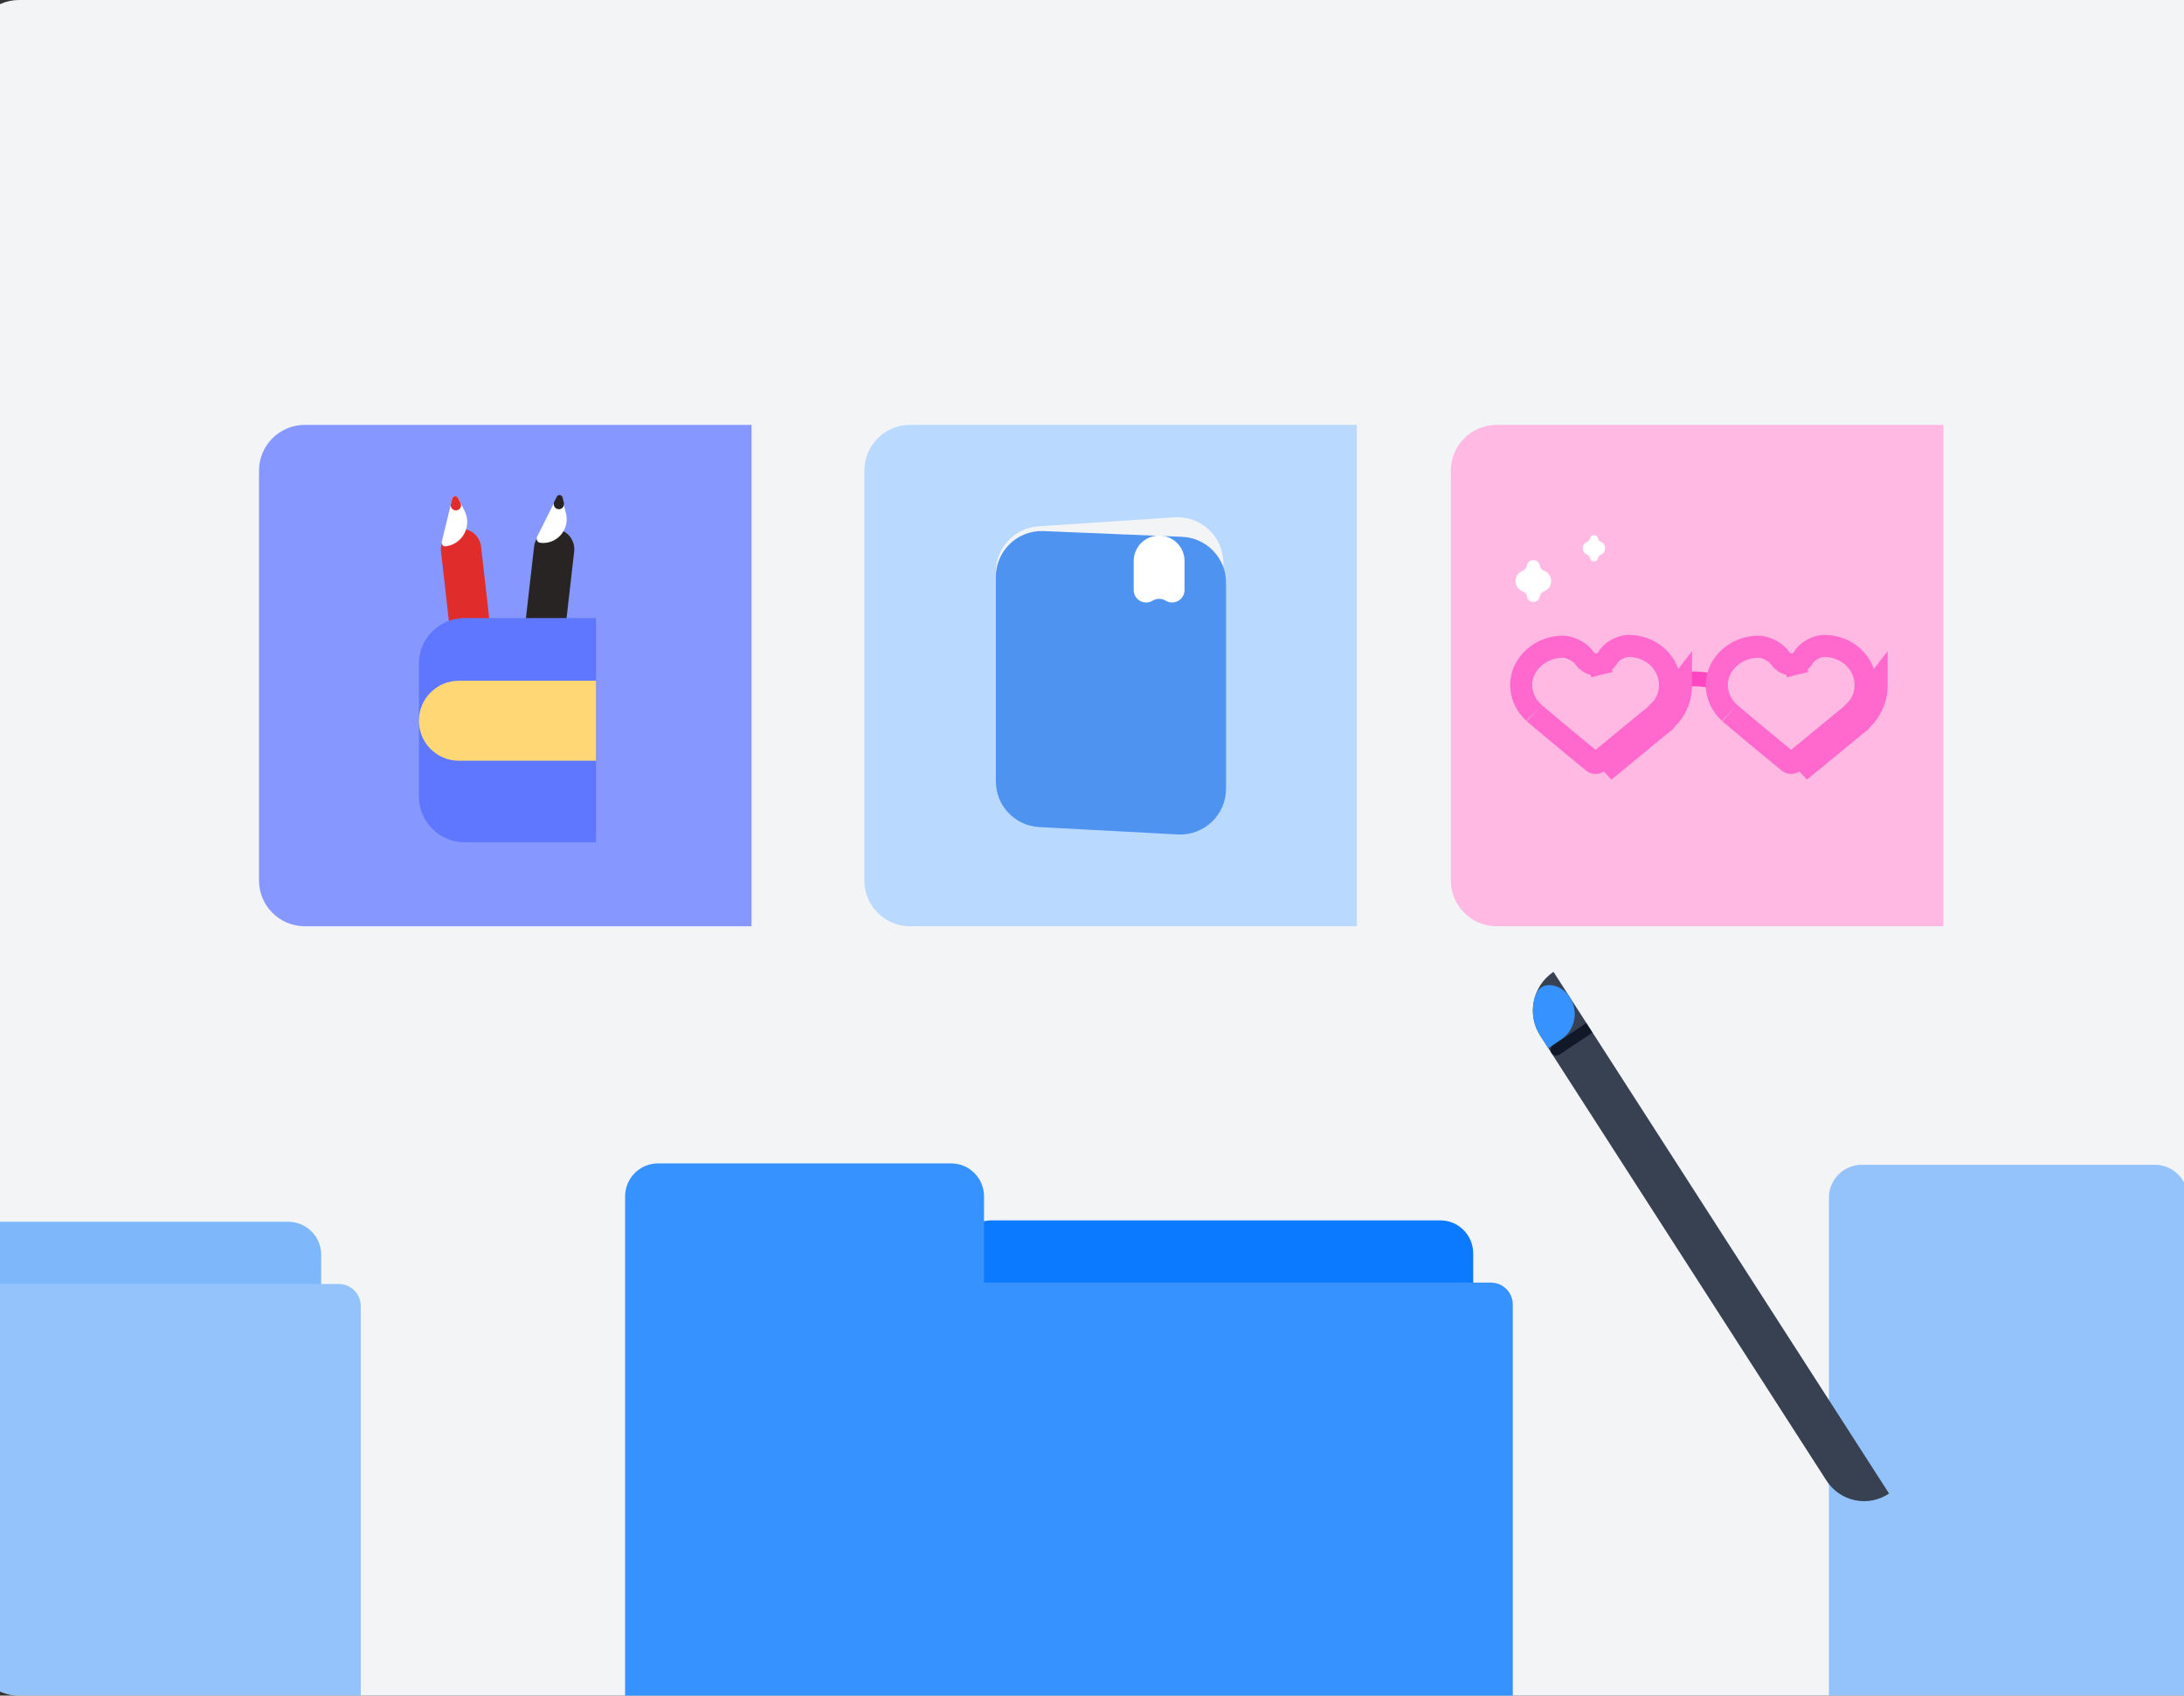 <svg width="572" height="444" viewBox="0 0 572 444" fill="none" xmlns="http://www.w3.org/2000/svg">
<rect x="0" y="0" width="572" height="444" fill="#333333" stroke="none"/>
<g clip-path="url(#clip0_53898_1624)">
<rect x="-7" width="588" height="444" fill="#F3F4F6"/>
<g opacity="0.5" clip-path="url(#clip1_53898_1624)">
<path d="M-50.632 328.56C-50.632 323.79 -46.765 319.923 -41.995 319.923H75.485C80.255 319.923 84.122 323.79 84.122 328.56V398.571C84.122 401.751 81.544 404.329 78.364 404.329H-44.874C-48.054 404.329 -50.632 401.751 -50.632 398.571V328.56Z" fill="#0C7AFF"/>
<path fill-rule="evenodd" clip-rule="evenodd" d="M-129.363 305C-134.133 305 -138 308.867 -138 313.637V392.242C-138 392.253 -138 392.264 -138 392.275V487.42C-138 490.6 -135.422 493.178 -132.242 493.178H88.73C91.91 493.178 94.488 490.6 94.488 487.42V341.97C94.488 338.79 91.91 336.212 88.73 336.212H-44V313.637C-44 308.867 -47.867 305 -52.637 305H-129.363Z" fill="#3692FF"/>
</g>
<g opacity="0.5" clip-path="url(#clip2_53898_1624)">
<path d="M566.368 328.56C566.368 323.79 570.235 319.923 575.005 319.923H692.485C697.255 319.923 701.122 323.79 701.122 328.56V398.571C701.122 401.751 698.544 404.329 695.364 404.329H572.126C568.946 404.329 566.368 401.751 566.368 398.571V328.56Z" fill="#0C7AFF"/>
<path fill-rule="evenodd" clip-rule="evenodd" d="M487.637 305C482.867 305 479 308.867 479 313.637V392.242C479 392.253 479 392.264 479 392.275V487.42C479 490.6 481.578 493.178 484.758 493.178H705.73C708.91 493.178 711.488 490.6 711.488 487.42V341.97C711.488 338.79 708.91 336.212 705.73 336.212H573V313.637C573 308.867 569.133 305 564.363 305H487.637Z" fill="#3692FF"/>
</g>
</g>
<g clip-path="url(#clip3_53898_1624)">
<path d="M251.087 328.194C251.087 323.424 254.954 319.557 259.724 319.557H377.204C381.974 319.557 385.841 323.424 385.841 328.194V398.206C385.841 401.386 383.263 403.964 380.083 403.964H256.845C253.665 403.964 251.087 401.386 251.087 398.206V328.194Z" fill="#0C7AFF"/>
<path fill-rule="evenodd" clip-rule="evenodd" d="M172.356 304.634C167.586 304.634 163.719 308.501 163.719 313.271V391.876C163.719 391.887 163.719 391.898 163.719 391.909V487.055C163.719 490.235 166.297 492.812 169.477 492.812H390.449C393.629 492.812 396.207 490.235 396.207 487.055V341.604C396.207 338.424 393.629 335.846 390.449 335.846H257.719V313.271C257.719 308.501 253.853 304.634 249.082 304.634H172.356Z" fill="#3692FF"/>
</g>
<path d="M67.837 123.251C67.837 116.623 73.209 111.251 79.837 111.251H196.832V242.546H79.837C73.209 242.546 67.837 237.174 67.837 230.546V123.251Z" fill="#8698FF"/>
<path d="M115.496 144.408C115.426 143.797 115.464 143.177 115.607 142.578C116.755 137.762 123.277 136.979 125.476 141.393C125.75 141.942 125.926 142.536 125.995 143.147L132.159 197.314C132.489 200.215 130.407 202.85 127.507 203.198C124.608 203.546 121.99 201.476 121.66 198.575L115.496 144.408Z" fill="#E02D2C"/>
<path fill-rule="evenodd" clip-rule="evenodd" d="M121.699 133.836C123.676 137.78 121.117 142.53 116.724 143.069C116.032 143.154 115.546 142.49 115.712 141.81L118.445 130.578C118.626 129.835 119.631 129.713 119.972 130.393L121.699 133.836Z" fill="white"/>
<path fill-rule="evenodd" clip-rule="evenodd" d="M120.614 131.686C121.035 132.525 120.491 133.535 119.556 133.65C118.621 133.765 117.866 132.911 118.091 131.993L118.437 130.578C118.619 129.836 119.623 129.713 119.963 130.392L120.614 131.686Z" fill="#E02D2C"/>
<path d="M139.878 143.146C139.948 142.535 140.123 141.941 140.397 141.392C142.598 136.979 149.119 137.764 150.266 142.58C150.409 143.18 150.446 143.799 150.377 144.411L144.194 198.575C143.863 201.476 141.244 203.545 138.345 203.196C135.446 202.847 133.364 200.212 133.695 197.311L139.878 143.146Z" fill="#292424"/>
<path fill-rule="evenodd" clip-rule="evenodd" d="M148.241 134.495C149.271 138.731 145.787 142.661 141.474 142.13C140.696 142.034 140.341 141.173 140.691 140.475L145.758 130.376C146.1 129.696 147.105 129.819 147.286 130.562L148.241 134.495Z" fill="white"/>
<path fill-rule="evenodd" clip-rule="evenodd" d="M147.685 131.674C147.91 132.593 147.155 133.446 146.219 133.331C145.285 133.216 144.741 132.205 145.163 131.366L145.813 130.073C146.154 129.395 147.158 129.518 147.339 130.26L147.685 131.674Z" fill="#292424"/>
<path d="M109.709 173.831C109.709 167.203 115.082 161.831 121.709 161.831H156.104V220.55H121.709C115.082 220.55 109.709 215.177 109.709 208.55V173.831Z" fill="#5F76FF"/>
<path d="M109.709 188.726C109.709 182.943 114.397 178.255 120.18 178.255H156.104V199.197H120.18C114.397 199.197 109.709 194.509 109.709 188.726Z" fill="#FFD875"/>
<path d="M226.372 123.251C226.372 116.623 231.745 111.251 238.372 111.251H355.367V242.546H238.372C231.745 242.546 226.372 237.174 226.372 230.546V123.251Z" fill="#B9D9FF"/>
<path d="M260.816 149.783C260.816 143.461 265.72 138.224 272.028 137.809L307.614 135.465C314.536 135.009 320.402 140.501 320.402 147.439V203.963C320.402 210.591 315.03 215.963 308.402 215.963H272.816C266.189 215.963 260.816 210.591 260.816 203.963V149.783Z" fill="#F3F4F6"/>
<path d="M260.816 151.054C260.816 144.232 266.496 138.782 273.313 139.065L309.6 140.568C316.029 140.834 321.103 146.123 321.103 152.557V206.518C321.103 213.396 315.334 218.867 308.465 218.501L272.178 216.569C265.808 216.229 260.816 210.965 260.816 204.586V151.054Z" fill="#4E93EF"/>
<path d="M296.918 146.906C296.918 143.124 300.065 140.1 303.845 140.252C307.416 140.396 310.237 143.332 310.237 146.906V154.497C310.237 157.043 307.45 158.607 305.277 157.28C304.234 156.643 302.922 156.643 301.878 157.28C299.706 158.607 296.918 157.043 296.918 154.497V146.906Z" fill="white"/>
<path d="M379.985 123.251C379.985 116.623 385.357 111.251 391.985 111.251H508.98V242.546H391.985C385.357 242.546 379.985 237.174 379.985 230.546V123.251Z" fill="#FFB9E3"/>
<path d="M437.879 179.78C438.079 179.111 439.561 177.775 443.886 177.775C448.21 177.775 449.892 179.111 450.193 179.78" stroke="#FF46C0" stroke-width="3.849"/>
<path d="M434.313 186.653C434.298 186.663 434.284 186.674 434.269 186.685C434.269 186.685 434.269 186.685 434.269 186.685C433.962 186.917 433.616 187.278 433.384 187.803C433.164 188.302 433.145 188.735 433.145 188.919C433.146 188.597 433.197 188.31 433.25 188.1C433.281 187.978 433.336 187.79 433.43 187.577C433.465 187.498 433.542 187.329 433.677 187.125M434.313 186.653L434.264 186.677C434.138 186.767 433.938 186.919 433.677 187.125M434.313 186.653L436.098 188.703M434.313 186.653L420.227 201.894C422.284 200.231 425.323 197.72 428.189 195.353C431.881 192.304 435.287 189.491 435.935 189.03C435.953 189.018 435.969 189.01 435.982 189.003C436.014 188.988 436.032 188.979 436.032 188.928C436.032 188.872 436.056 188.739 436.098 188.703M433.677 187.125C432.512 188.042 430.123 190.013 427.576 192.116C427.173 192.448 426.763 192.787 426.35 193.128C423.494 195.487 420.483 197.974 418.439 199.628C418.149 199.843 417.631 199.843 417.34 199.628C414.909 197.661 411.045 194.456 407.746 191.703C406.093 190.324 404.586 189.062 403.479 188.132C402.758 187.527 402.252 187.1 401.973 186.865C401.8 186.719 401.715 186.647 401.721 186.653C399.576 184.644 398.405 182.05 398.405 179.378V179.011C398.597 173.882 403.366 169.339 409.319 169.339C410.837 169.339 413.146 170.277 414.541 171.762C414.545 171.767 414.576 171.807 414.657 171.92C414.665 171.931 414.674 171.944 414.684 171.959C414.776 172.087 414.954 172.339 415.151 172.569C415.539 173.023 416.839 174.374 418.87 173.872L418.178 171.069L418.87 173.872C420.183 173.547 420.852 172.603 421.095 172.229C421.207 172.058 421.31 171.873 421.355 171.793C421.361 171.783 421.365 171.774 421.369 171.768C421.383 171.743 421.393 171.726 421.399 171.715C421.915 171.023 422.769 170.356 423.804 169.856C424.866 169.342 425.858 169.13 426.46 169.13C432.576 169.13 437.182 173.618 437.374 179.009V179.378C437.374 182.28 436.192 184.793 434.202 186.526C433.97 186.727 433.8 186.94 433.677 187.125ZM436.098 188.703C438.729 186.411 440.261 183.1 440.261 179.378V178.961L434.313 186.653L436.098 188.703Z" stroke="#FF68CC" stroke-width="5.774"/>
<path d="M485.539 186.653C485.525 186.663 485.51 186.674 485.496 186.685C485.496 186.685 485.496 186.685 485.496 186.685C485.189 186.917 484.842 187.278 484.611 187.803C484.39 188.302 484.372 188.735 484.371 188.919C484.372 188.597 484.424 188.31 484.477 188.1C484.508 187.978 484.562 187.79 484.657 187.577C484.692 187.498 484.768 187.329 484.904 187.125M485.539 186.653L485.49 186.677C485.364 186.767 485.165 186.919 484.904 187.125M485.539 186.653L487.324 188.703M485.539 186.653L471.453 201.894C473.511 200.231 476.55 197.72 479.416 195.353C483.108 192.304 486.513 189.491 487.162 189.03C487.18 189.018 487.196 189.01 487.209 189.003C487.24 188.988 487.258 188.979 487.258 188.928C487.258 188.872 487.283 188.739 487.324 188.703M484.904 187.125C483.739 188.042 481.349 190.013 478.803 192.116C478.4 192.448 477.99 192.787 477.577 193.128C474.721 195.487 471.71 197.974 469.665 199.628C469.375 199.843 468.857 199.843 468.567 199.628C466.136 197.661 462.272 194.456 458.973 191.703C457.319 190.324 455.812 189.062 454.705 188.132C453.985 187.527 453.479 187.1 453.2 186.865C453.027 186.719 452.941 186.647 452.947 186.653C450.803 184.644 449.631 182.05 449.631 179.378V179.011C449.823 173.882 454.593 169.339 460.546 169.339C462.063 169.339 464.373 170.277 465.768 171.762C465.772 171.767 465.803 171.807 465.883 171.92C465.891 171.931 465.901 171.944 465.911 171.959C466.002 172.087 466.181 172.339 466.377 172.569C466.766 173.023 468.066 174.374 470.097 173.872L469.404 171.069L470.097 173.872C471.41 173.547 472.079 172.603 472.322 172.229C472.433 172.058 472.537 171.873 472.581 171.793C472.587 171.783 472.592 171.774 472.596 171.768C472.61 171.743 472.62 171.726 472.626 171.715C473.142 171.023 473.995 170.356 475.03 169.856C476.093 169.342 477.085 169.13 477.686 169.13C483.803 169.13 488.408 173.618 488.601 179.009V179.378C488.601 182.28 487.418 184.793 485.428 186.526C485.197 186.727 485.027 186.94 484.904 187.125ZM487.324 188.703C489.955 186.411 491.488 183.1 491.488 179.378V178.961L485.539 186.653L487.324 188.703Z" stroke="#FF68CC" stroke-width="5.774"/>
<path d="M399.906 148.111C400.227 146.204 402.966 146.204 403.287 148.111C403.377 148.647 403.716 149.108 404.2 149.355L404.71 149.613C406.785 150.669 406.785 153.634 404.71 154.69L404.2 154.949C403.716 155.195 403.377 155.656 403.287 156.192C402.966 158.099 400.227 158.099 399.906 156.192C399.816 155.656 399.477 155.195 398.992 154.949L398.483 154.69C396.408 153.634 396.408 150.669 398.483 149.613L398.992 149.355C399.477 149.108 399.816 148.647 399.906 148.111Z" fill="white"/>
<path d="M416.409 141.006C416.608 139.81 418.327 139.81 418.526 141.006C418.581 141.34 418.791 141.628 419.092 141.784L419.42 141.953C420.725 142.626 420.725 144.492 419.42 145.165L419.092 145.334C418.791 145.49 418.581 145.778 418.526 146.112C418.327 147.308 416.608 147.308 416.409 146.112C416.354 145.778 416.144 145.49 415.843 145.334L415.515 145.165C414.21 144.492 414.21 142.626 415.515 141.953L415.843 141.784C416.144 141.628 416.354 141.34 416.409 141.006Z" fill="white"/>
<path d="M403.39 271.173C399.817 265.619 401.374 258.145 406.868 254.48L494.759 391.089C489.265 394.754 481.914 393.223 478.34 387.668L403.39 271.173Z" fill="#374151"/>
<path fill-rule="evenodd" clip-rule="evenodd" d="M411.159 261.144C413.53 264.828 412.497 269.79 408.854 272.223L405.577 274.411C405.536 274.439 405.481 274.427 405.455 274.385L403.393 271.18C401.319 267.957 400.972 264.088 402.12 260.691C403.532 256.509 408.791 257.462 411.159 261.144Z" fill="#3692FF"/>
<path d="M406.358 275.749C405.913 275.058 406.107 274.128 406.79 273.672L415.448 267.894L417.056 270.396L408.399 276.174C407.716 276.63 406.802 276.44 406.358 275.749Z" fill="#111827"/>
<defs>
<clipPath id="clip0_53898_1624">
<path d="M-7 12C-7 5.373 -1.627 0 5 0H572V444H5C-1.627 444 -7 438.627 -7 432V12Z" fill="white"/>
</clipPath>
<clipPath id="clip1_53898_1624">
<rect width="293" height="162" fill="white" transform="translate(-166 282)"/>
</clipPath>
<clipPath id="clip2_53898_1624">
<rect width="293" height="162" fill="white" transform="translate(451 282)"/>
</clipPath>
<clipPath id="clip3_53898_1624">
<path d="M139.719 293.634C139.719 287.007 145.092 281.634 151.719 281.634H428.235V444H151.719C145.092 444 139.719 438.627 139.719 432V293.634Z" fill="white"/>
</clipPath>
</defs>
</svg>
